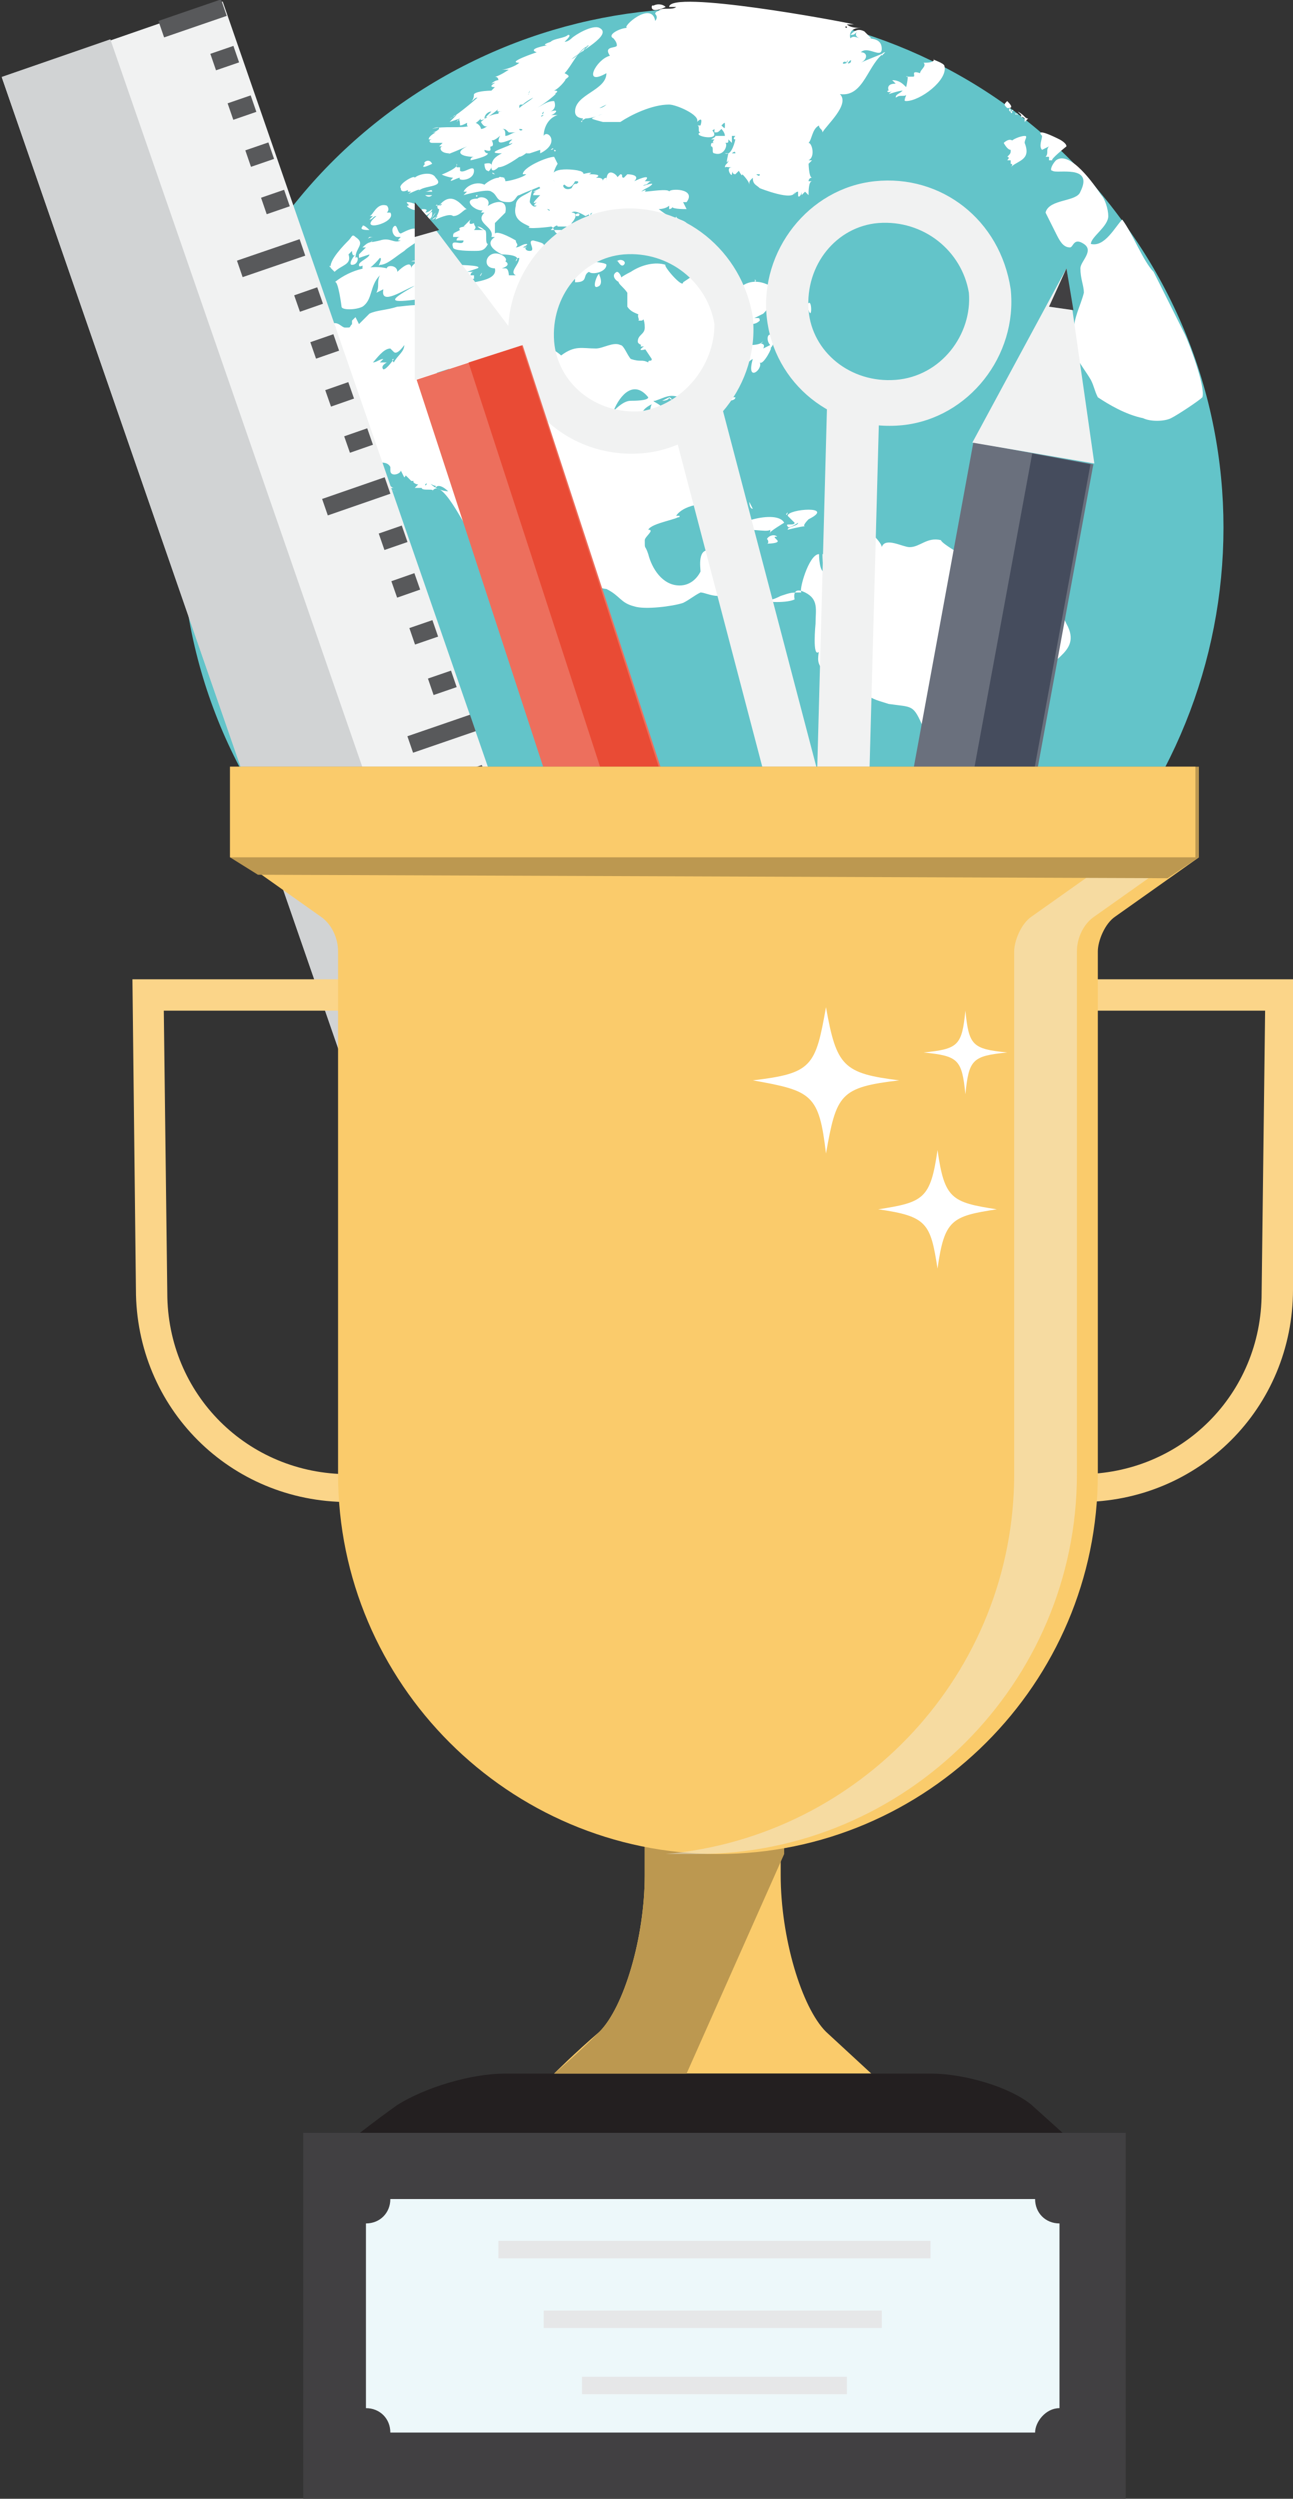 <svg id="Слой_1" xmlns="http://www.w3.org/2000/svg" viewBox="-460 245.3 37.1 71.7"><rect x="-460" y="245.3" width="37.1" height="71.7" fill="#333333" stroke="none"/><style>.st0{fill:#63c4c9}.st1{fill:#fff}.st2{fill:#f1f2f2}.st3{fill:#58595b}.st4{fill:#d1d3d4}.st5{fill:#ed6f5d}.st6{fill:#e94b35}.st7{fill:#5c6d84}.st8{fill:#414042}.st9{fill:#6a707d}.st10{fill:#454c5d}.st11{fill:#facb6b}.st12{fill:#231f20}.st13{fill:#edf8fa}.st14{fill:#e6e7e8}.st15{fill:#bc9850}.st16{fill:#fbd589}.st17{opacity:.4;fill:#f1f2f2;enable-background:new}</style><path class="st0" d="M-427.9 251.5c5 6.6 3.6 16-3 20.9-6.6 5-16 3.6-20.9-3-5-6.6-3.6-16 3-20.9 6.6-4.9 16-3.6 20.9 3z"/><path class="st1" d="M-426.9 253.1c-.3-.3-.6-1.1-.9-1.5-.2.2-.5.8-.9.7 0-.2.5-.5.5-.8 0-.2-.1-.5-.2-.6-.2-.3-.9-1.3-1.3-1-.1.1-.2.3-.1.3.1.1 1.2-.2.8.6-.1.3-.9.2-1 .6l.3.6c.1.2.2.4.4.4.1 0 .1-.3.4-.1.3.2-.1.5-.1.7 0 .3.1.5.1.7-.1.4-.3.7-.3 1.2 0 .7.2.8.5 1.3.1.2.1.3.2.5.3.2.8.5 1.3.6.2.1.6.1.8 0 .2-.1.8-.5.9-.6.1-.3-.4-1.6-.5-1.8l-.9-1.8s.6 1.2 0 0zm-25.1 6s.1-.1 0-.1c.1 0 0 .1 0 .1zm2.7 7.6c0-.1-.1-.1-.2-.1 0 .4.4.1.2.1 0-.1 0 0 0 0zm-3.2-6.8s-.1-.4-.1-.3v.2l.1-.1c0 .1-.2.4-.2.4.3.2.3-.2.2-.2 0 0 .1 0 0 0zm-.1.2s.1 0 0 0zm-1.2 1.3s-.2.2-.1.2.3-.3.1-.2c0 0 .1 0 0 0zm1.9-2.5s.1 0 0 0c.1 0 0 0 0 0zm3 .4h.2c-.1 0-.3-.3-.3-.2v-.1c-.3.1.2.4.4.4-.1 0-.3-.1-.3-.1zm1.3-7.9c0-.1-.2.2-.2.2.2 0 .2-.1.2-.2 0 0 0 .1 0 0zm5.2.4c.2-.2 0-.5-.2-.3-.2.1 0 .4.2.3.1-.1 0 0 0 0zm-.4-.5c-.1.1 0 .1 0 0 .1 0 0 0 0 0zm-4.8.6c.1 0-.1-.2-.1-.2-.1.1 0 .2.1.2s-.1 0 0 0z"/><path class="st1" d="M-447.8 251.5s.2-.1.2-.2c0 0-.1.1-.2.1.1-.1 0-.1-.1-.1 0 .1.1.2.1.2s-.1 0 0 0zm5.7-.1h-.2c0 .2.3 0 .2 0 0 0 .1 0 0 0zm1.8 1.3c-.1 0-.1 0 0 0-.1.1 0 0 0 0zm-7.7-1.4c.1-.1-.2-.2-.3-.2-.1 0 .1.1 0 .1s.2.2.3.1c0 0-.1.1 0 0zm.4-.4h-.2s.1.1.2 0zm7.5 1.3h.1l-.1-.1v.1c0-.1.1 0 0 0 .1 0 0 0 0 0zm-4-2.6s-.1.1 0 0c0 .1.1 0 0 0zm5.6 5c.1 0 .2 0 .3-.1 0-.1-.1-.1-.1 0 .3-.1-.2-.1-.3 0l.1.1c-.3 0-.1 0 0 0s-.1 0 0 0zm-8.5-3.1c.2 0 .3-.2.4-.2-.1 0-.4-.6-.8-.1l.1-.1c-.1.1-.1.1-.2.1.1-.1 0 .1.1.1 0 .1-.1.3-.2.3.1-.1.2-.1.3-.2 0 0-.2.1-.2.2 0 0 .4-.2.5-.1-.1 0-.1 0 0 0s-.1 0 0 0zm-.2-.3c.1 0 .1 0 0 0 .1 0 0 0 0 0zm.1.1zm-.1-.2s-.1 0 0 0c-.1 0-.1 0 0 0zm-.2.1c.1-.1.1 0 0 0 .1-.1 0 0 0 0zm.1-.9c-.1 0 .2.1.3.1-.2.2.1 0 .2 0-.1.1.4.1.4-.2 0-.2-.3.1-.4 0v-.1h-.1v-.1c.1.1-.4.3-.4.3s.1 0 0 0zm4.7 2.6c0-.1-.9-.1-.9-.2 0 .1.1 0-.1 0 0 0 0 .7.1.6v.1c.4 0 .2-.2.4-.3.1.1.5 0 .5-.2zm-3.5.3s-.1 0 0 0c0 .1 0 .1 0 0zm-.2-2.3c-.1 0 0 .1 0 0zm4.1 2.5c.1 0 0-.3-.1-.3-.2.1 0 .3.1.3 0-.1-.1 0 0 0zm.6 1.9c-.1.1.2 0 .2 0 0-.1-.1-.1-.2 0 0 0 .1-.1 0 0zm-4.4-4.1c.1-.2-.2-.3-.3-.2-.6 0 .2.6.3.2 0-.1 0 0 0 0z"/><path class="st1" d="M-443.3 252.7h-.2s.1.1.2 0zm.5.8c.1-.1 0-.3 0-.3 0-.2-.3.5 0 .3.1 0 0 0 0 0zm-1.2-3.5l-.1-.2c-.2 0-.9.3-.9.5h.1c-.1.1-.5.2-.6.2 0-.1-.1-.2-.3 0 0 0 .2-.1.3-.1-.2 0-.1-.1-.3.1.1 0 .1 0 .1-.1-.1 0-.3.1-.4.2-.2-.1-.5 0-.6.2h.1l-.1.1s.7-.2.8-.1c.2.1.1.3.5.3.2 0 .2-.2.3-.2.2-.1.5-.2.7-.3 0 0 .2 0 .3-.1-.1-.2.1-.5.1-.5zm-1.8.5s-.1.1 0 0zm-.4.1c-.1 0-.1 0 0 0 0 0-.1 0 0 0zm-3.4 1.2c-.1.1.1.1.2.1 0 0-.2-.2-.2-.1-.2 0 0 0 0 0-.1.1 0 0 0 0zm7.5 1.1c.1-.1-.1-.2-.2-.1 0-.1.1.2.2.1 0 0-.1 0 0 0zm1.2-.5c0-.1-.1 0-.1 0-.1.1.1.1.1 0zm-5.4 1.1s0-.1 0 0c-.1 0-.1 0 0 0zm3.1-4.8s-.2.1-.1.1c0-.1.1-.2.1-.1zm.1 2.9s.1-.2 0-.2v.2zm5.7 8.4s-.1 0 0 0c-.1.1 0 .1 0 0zm7.1-11zm-10.5 7.7l-.2.1s.2 0 .2-.1zm9.2 14.8c.1.1-.2 0 0 0 0 0-.1 0 0 0zm-.6-1.4c-.1-.2 0 .2 0 0 .1 0 .1 0 0 0 0 0 0 .1 0 0zm.7 1.6zm-4.8-11.7c.1 0 .3-.1.2-.1-.1 0-.2.1-.2.1.1 0 0 0 0 0zm-3.2-11.1c.2-.1-.1.2 0 0 .1 0 0 .1 0 0z"/><path class="st1" d="M-436.8 260.2c.8-.4-.6-.3-.6-.1l.2.2c0 .1-.3 0-.2.1 0 .1.3-.1.3-.1 0 .1-.3.1-.3.2 0 0 .4-.1.5-.1-.1 0 .1-.2.1-.2zm-1.2.7s.4 0 .3-.1c-.1-.1-.1-.1 0-.1-.1-.1-.3 0-.3.1 0-.1.1.1 0 .1.1 0 0 0 0 0zm.5-.6c-.2-.4-1.6 0-1.7.4 0 .1.1 0 .1 0s-.1.1 0 .1c.2-.1.2-.3.4-.3v.1c.1-.2.7 0 .8-.1v.1c-.1 0 .4-.3.4-.3 0-.1 0 0 0 0zm-1.5.2c0-.1.1-.1.2-.1-.1 0-.2.1-.2.1zm8-12c0 .1.1 0 0 0 .1 0 .1-.1 0 0zm.9.7c0 .1-.1.3 0 .4l.2-.1c-.1.1 0 .2-.1.3h.1v.1h.1c-.1 0 .4-.4.4-.4 0-.1-.2-.2-.2-.2-.6-.3-.6-.2-.5-.1zm-1-.8c.1 0 .2 0 0-.2-.1.1-.1.1 0 .2zm.4.1zm-.1 0l.1.1v.1c0-.1.1 0 .1 0v.1l.1-.1c-.1 0-.1-.1-.3-.2.1.2-.1-.2 0 0zm-10.5-3h.1c-.1-.1-.1 0-.1 0 0 .2.4 0 .4 0-.1-.1-.3-.1-.4 0z"/><path class="st1" d="M-442.4 246.4s.1.1.1.2-.4 0-.2.3c-.4.1-.8.9-.1.5 0 .5-.9.6-.9 1.1 0 .3.5.2.7.1.3-.1-.3.1-.2.1-.1 0 .3.1.3.1h.5c.3-.2.9-.5 1.4-.5.2 0 .9.3.8.5.2-.2.1.1.1.1h-.1c.1 0 0 .2.1.2-.3.1.7.3.3-.1 0 .1.1 0 .1 0v.1c.1 0 .1 0 .2-.1 0 0 .1.1.1.2h-.3c.1 0-.1.1-.1.1h.1s-.1.1 0 .1c-.1 0-.1 0-.1.1.1 0 0 .2.1.2.3.1.4-.3.3-.3.1 0 .1 0 .1-.1l.1.1v-.2h.1s-.1.1 0 .1c0 0-.1.5-.3.4h.1s-.1.4 0 .2c0 .1-.1.1-.1.2 0 0 .1 0 .1-.1l-.1.1s.1 0 .1-.1c-.2.1 0 .1.1.1-.2 0 0 .3 0 .2 0 0 0-.1.1-.1-.1 0-.1.1 0 .1l.1-.1s.1.2.1.1c0 0 .2.2.2.3 0-.1 0-.1.1-.2 0 .2.1.2.2.3 0 0 1 .4 1 .1v.1c0-.1.1-.1.1-.1v.1c0 .1.1 0 .1-.1v.1l.1-.1.1.1c0-.1 0-.4.1-.4h-.1s0-.1.1-.1c-.1 0-.1-.5-.1-.4l.1-.1h-.1c.2-.1.1-.5 0-.5.1-.1.1-.4.3-.5 0 .1.1.1.1.2.1-.2.8-.8.5-1.1.7.1.8-.9 1.3-1.2 0 0-.1 0-.1.1l.1-.1c-.2.1-.5.2-.7.3.2-.1.2-.3 0-.3.2-.2.6.2.6-.1 0-.3-.3-.3-.5-.3h.2l-.2-.2c-.2-.1-.3 0-.4.1.1 0 .1 0 .2-.1-.1.1 0 .2.1.2-.1 0-.2-.1-.3 0 0 0-.1-.3.3-.3-.1 0-.3 0-.4-.1h.2c-.4-.1-5.3-1-5.3-.5h.2c-.1.1-.4 0-.5.1h.1s-.2 0-.2.1c.1.1 0 .2 0 .2-.1-.6-1 .2-.8.2-.2 0-.6.2-.4.3zm-.1 1.8c-.1 0-.1 0 0 0 0 0-.1 0 0 0zm-.3.2l.2-.1s-.1.1-.2.1zm3.4.3c.1-.1-.4.3 0 0zm-.1.1c-.1 0-.1 0 0 0 0 0 .1-.1 0 0zm.2.1c.1-.1.1-.1.1 0s0 .1-.1 0zm-.1.3c.1 0 .1 0 0 0 .1 0 0 0 0 0 .1 0 0 0 0 0zm.5.9zm.2-.3c.1 0 .1 0 0 0 .1 0 0 0 0 0zm-.1-.1zm0 0zm0 0s0 .1 0 0zm.2-.1zm-.2-.1s-.1 0 0 0zm-.1-.1s0 .1 0 0c0 .1 0 .1 0 0zm-.1.3s.1-.1.1 0h-.1zm.7.6h.1c0 .1-.1 0-.1 0s0 .1 0 0zm.1.1c0 .1 0 .1 0 0zm1.1.4zm1.4-3.7c-.2.1-.1-.1 0 0-.1.1.1-.2 0 0zm-.3-.7s.1-.1 0 0c.1 0 .1 0 0 0zm0-.1c-.1 0 .1 0 0 0zm.4.8c-.2.1.1-.2 0 0zm-.1-1c-.1 0 0-.1 0 0zm-16.3 12.8s-.1.1 0 .1c0 .1.1-.1 0-.1zm-1.7 2.4c-.1 0-.2.2-.2.2.1 0 .1-.1.2-.2 0 0-.1.1 0 0zm-.4.4c-.1-.1-.1.2-.1.2.2-.1.1.1 0 .1.2-.1.2-.2.1-.3 0 0 0 .1 0 0zm4.1-3.2c.2-.1-.1 0 0 0 .1-.1 0 0 0 0zm1.5-7.8c0 .2.3 0 .3 0s-.1 0-.1.1h.1c-.3.2.4-.2.2 0 .1-.2.8-.1.5-.4-.1-.2-.5-.1-.6 0 0-.1-.5.2-.4.3zm.4 0zm0 .1c.1 0 0 0 0 0zm7.7 1.9s.1-.1 0 0c0-.1 0 0 0 0zm-7.1-1.3c-.1.1-.1.2-.2.2.1 0 .2-.2.2-.2-.1 0 .1 0 0 0zm-.3-.6h.2c0-.1-.1 0-.2 0zm0-.8c-.2.2.2 0 .2 0-.1-.2-.3 0-.2 0zm3.6-.4c.1 0 .1-.1 0 0 .1-.1 0 0 0 0zm5.7 10.1s0 .2.1.2l-.1-.2c-.1 0 0 0 0 0zm-7.3-9.4s0-.1 0 0c-.1-.1-.1 0 0 0zm-1.6-.9h.1c-.1.1 0 0 0 0l-.1.1h.1c-.1 0-.1.2.2.2-.2.1.5-.2.5-.2-.4.2-.1.3.2.3 0 0-.1 0-.1.1 0 0 .5-.1.5-.2 0 0-.1 0-.1-.1.3.1.1-.1.2-.1 0 0 .1 0 0-.2 0 .1.3-.1.3-.2-.3.5.2.2.3.2l-.1.1c.1-.1-.1.1.1 0 0 .1-.9.3-.3.3-.2.1-.3.2-.3.4s.2 0 .2 0c.2 0 .6-.3.6-.3.1 0 .3-.2.2-.1h.1l.3-.1v.1c.6-.3.2-.7.1-.5 0-.2.1-.5.4-.6h-.2c.1 0 .3-.2 0-.1.2-.1.1-.3.1-.3-.2 0-.3.1-.5.2.2-.1.7-.5.5-.4 0 0 .2-.1 0-.1.2-.1.4-.4.3-.3.1-.1.2-.1 0-.2.2-.2.4-.7.7-.8l-.2.2c.1-.1.1-.2.2-.2-.2.1-.3.3-.5.4.2-.2 1.2-.7.8-.9-.2-.1-.7.2-.8.3 0 0-.1.1-.2.1.1-.1.2-.2.1-.2-.1.1-.4.1-.5.2-.3.1-.1.1-.1.1s-.6.1-.3.2c0 0-.9.3-.5.3-.1.1-.4.2-.5.2h.2s-.3.2-.4.2c0 0 .1 0 .1.1 0 0-.1 0 0 0-.1 0-.2.1-.2.1.3-.1-.2.1.1.1l-.1.1h.1c-.1 0-.5 0-.6.1 0 0 0 .2-.1.2.1 0 .1-.1.2-.1-.1.1-.7.6-.8.6.1 0 .1-.1.2-.1l-.2.2.3-.1-.1.1c.1-.2.1.1.1.1.1 0 .2-.1.3-.1-.1 0-.1 0-.1.1.2 0 .3-.1.4-.2-.1.2.6-.3.6-.4 0 0-.2.2-.1.2 0 0 .1 0 .1-.1-.1.1-.1.1 0 .1-.1 0-.1 0-.1.1h.3c-.3-.1-.6 0-.8.2 0 0 .1.2.2.1 0 0-.1.1-.2.1 0-.1-.2-.3-.4-.1 0 0 .1.1.1 0-.2.1-.8 0-1.1.1 0 0 .2-.1.2 0 0 0-.1.1-.2.1h.1s-.2.1-.2.2h.1c-.1 0-.1.1 0 .1h.2zm1.3-1.2s-.1 0 0 0zm1.3-.9zm.4 1.3c-.1.1-.1 0 0 0-.1 0-.1 0 0 0zm-.3.8s.1 0 0 0zm.5-.9zm-.1-.1zm-1 .9c0 .1 0 .1 0 0 0 .1 0 0 0 0 0 .1 0 0 0 0zm-.2-.1s-.1 0 0 0c0 0-.1 0 0 0zm.4-.2c.2 0 0 .1 0 0 0 .1 0 .1 0 0 0 0 0 .1 0 0zm-.3.1h.2c-.1 0-.2.1-.3.1 0-.1 0-.2-.1-.2.1 0 .1 0 .2.1 0 0 0-.1 0 0zm.1.3zm.2.2s-.1 0 0 0c-.1 0 0 0 0 0zm.7-1.1c0 .1-.1.1 0 0zm-1.7.2c0-.1.1-.2.2-.2l-.2.2c.1-.1.1 0 0 0zm1.1-.4c.1-.1.1-.2.2-.4 0 0 0 .1-.1.1h.1c-.1 0-.1.1-.2.3.1-.1.3-.2.3-.2-.1.1-.3.2-.4.3 0-.1 0-.1.1-.1 0-.1-.1 0 0 0z"/><path class="st1" d="M-446.1 250s0 .2.1.2c0 .1.3-.3-.1-.2-.1 0 .1 0 0 0zm-4.4 3l.1.1c.2-.2.5-.2.4-.5l.1-.1s0 .2.1.1c-.1.1-.2.3-.1.3.2 0 .2-.3.1-.2 0-.3.3-.4 0-.6-.1-.1-.1 0-.2.1s-.6.6-.5.8c-.1-.1 0-.1 0 0 0 0 0-.1 0 0zm4.3.2c-.1.1.1-.2 0 0 0 0 0-.1 0 0zm-.2-2.4c0 .1 0 .1 0 0 .1 0 0 0 0 0zm.3 1.1s-.1-.1-.2-.1c0 0 .1.1.2.1h-.3c.1-.1 0-.1 0-.2 0 0-.2.1-.1-.1l-.2.2h.1s-.3 0-.2.1l-.2.1h.1c-.1 0-.1 0-.1.1h.2s-.1 0-.1.1h.2c0 .2-.4-.1-.3.2 0 .1.5.1.6.1.2 0 .3 0 .4-.2-.1 0 0-.4-.1-.4zm4.5 3.3c-.1.1.2 0 .2 0-.1-.1-.2 0-.2 0zm-2-2.5s.1.1.1 0h-.1zm2 1.6c-.2 0 0 .2-.1.2h.1c.1 0 .1-.2 0-.2 0 0 .1 0 0 0zm-1.4-3.1c-.1.1-.1.1 0 0-.1.1 0 0 0 0z"/><path class="st1" d="M-449.1 252.2s-.4.1-.2 0c-.1.1-.1 0-.3.2h.1l-.2.2v.1l.3-.1c0 .1-.3.2-.3.3 0 .1.1 0 .2 0-.1 0-.1 0-.1.1.1.2.5-.3.5-.3.1 0-.1.3 0 .2.2 0 .4-.2.7-.4.2-.2.6-.3.4-.6-.1-.1-.3 0-.5.1-.1 0-.1-.3-.2-.2-.1.1 0 .3.1.3h.1c-.1.1-.1.1 0 .1-.2.1-.3-.1-.6 0-.1 0 .1 0 0 0zm-.2-.1h-.1c-.1.1 0 0 .1 0zm6-3.5l.1-.1c-.1.1-.2.1-.1.1zm-6 2.9l-.1.1c.1 0 .1-.1.2-.1-.6.5.6.2.4-.1h-.1c.1-.1 0-.2 0-.2-.3-.1-.4.3-.5.3h.1c0-.1-.1 0 0 0zm6.2 0l.1-.2c-.1.1-.1.2-.1.2s0 .1 0 0zm5.6 8.5c0-.1 0 0 0 0s.1 0 0 0zm.7-6s-.1 0 0 0c-.2.1-.1.1-.1.3v-.1.1c0-.1 0-.1.1-.1.1.3.1-.3 0-.2zm2.3-6.1c-.1 0 0 .1.1 0l-.1.1s.3-.1.4-.1c-.1.1-.2.1-.2.2l.2-.1c-.1 0-.2.1-.2.1.1-.1.3 0 .3-.1 0 .1-.1.2 0 .1 0 0-.1.1 0 .1.4 0 1.2-.6 1.1-1 0-.1-.4-.2-.3-.2 0 .1-.2.1-.3.1.1.1-.1.2-.1.3-.3-.1-.1.1-.2.1h-.2c.1-.1 0 .3 0 .3-.1-.1-.2-.2-.4-.2l.1.1c-.3 0-.2.2-.2.2zm.2 0zm3.9 1zm-.5-.5s0 .1 0 0zm.1.2c-.1 0 0-.1 0 0-.1-.1-.1 0 0 0 0 0-.1 0 0 0zm0 0c0 .1 0 0 0 0zm-1.5 21.5c0-.2.1.1 0 0 .1 0 .1-.1 0 0z"/><path class="st1" d="M-429.4 263.2c-.1-.2-.3-.7-.3-.9.2 0 .1-.3.2-.5 0-.2.1-.4 0-.6-.2-.4-.3-.2-.6-.2s-1.9.1-2 .4c0 0-.9-.5-.9-.6-.4-.1-.6.2-.9.2-.2 0-.7-.3-.8 0 0-.1-.2-.3-.2-.3-.1 0 0 .2 0 .2-.1.1-.1 0-.1 0h-.1s0-.1.1-.1c-.1 0-.6.3-.7.4-.2.1-.4.1-.6.1 0 0 0-.1-.1-.1 0 0 0 .6.1.5-.2.1-.2-.5-.2-.5-.3 0-.6 1.1-.5 1.1-.3 0-.3 0-.6.1-.2.1-.4.2-.7 0-.1-.1 0-.6-.2-.6-.3-.2-.6.3-.8.3.1-.2-.1-.9-.3-1-.4-.1-.3.5-.3.6-.1.2-.3.4-.6.4-.5 0-.8-.5-.9-.9-.1-.3-.1-.1-.1-.4 0-.1.3-.3.1-.3.1-.2.9-.3.9-.4h-.1s.1.1.1 0h-.1c.2-.3.8-.4 1.1-.3.1 0 .6.6.6.4.1-.4-.6-.7-.7-1.1 0-.3.3-.5.4-.8 0-.1-.1 0-.1 0s.1-.2.1-.3l-.1.1v-.1s-.1 0-.1-.1-.1-.6-.1-.5c.2.2.1-.1.1-.3 0 .1.3-.3.3-.3s.2 0 .2-.1h-.1l.1-.1s-.3.1-.1-.3c0-.1.4-.6.6-.7-.2.7.3.3.2.1.1.1.4-.5.3-.4 0 0 .1-.1.1-.2 0 0 0 .1.1.1.2-.1-.2-.3-.2-.3-.1 0-.1.2 0 .3l-.2.1c.1-.2-.2-.1 0-.2-.1.1-.3.1-.4.1 0 0 0 .1.1.1-.3 0-.1-.5-.2-.5-.2 0-.6.3-.7.5.1-.4.3-.5.6-.7l.6-.3c.2-.2.2-.3.4-.5 0 .2-.1.9 0 .9.2 0 .6-.3.6-.3v.2c0-.1.3-.5.1-.4 0-.1-.1-.1-.2-.1 0 0 .1-.1 0-.1 0 0-.3.1-.2.2 0 0-.3-.1-.2-.1-.1 0-.1 0-.1.1 0-.3 0-.5-.2-.7-.2-.1-.5-.2-.8 0 0 0-.3-.3-.5-.2.1-.2-.3-.4-.4-.3 0 0 .1-.1 0-.1-.2-.1-.3-.2-.5-.3v.6l-.3.2c0 .2-.6-.5-.5-.5-.3-.1-.7 0-1 .2-.6.3-.3.3-.1.6v.4c.2.3.5.1.5.6 0 .2-.2.2-.2.4 0 .1.2.1.2.2l.2.3c0 .1-.1 0-.1.1-.2-.1-.2 0-.5-.1-.1-.1-.2-.4-.3-.4-.2-.1-.5.1-.7.1-.4 0-.6-.1-1 .2-.1-.1-.3-.2-.4-.3-.2-.2-.2.2-.3-.3 0-.1.1-.7.1-.6.1-.1.6-1.4.4-1.3.1 0 .4-.1.5-.1 0 0-.1-.1-.2-.1 0 0 .1 0 0 0h.2c.1 0 0-.5-.2-.6.1 0 .1-.1.1-.1h-.1c.1-.1 0-.1-.1-.1 0 0 .1-.1 0-.1h-.3s.2-.2.2-.1h-.1.5v-.1c.1-.1.2-.3 0-.3.1-.1.4.1.4.1l.2-.1c-.1.1 0 .1 0 .2-.2-.3.5 0 .4 0 .1 0 .1 0 .2-.1-.1.1-.1 0-.2 0v-.1s.5.3.4.3c-.2.1-.2.3 0 .4-.1.1-.6.2-.5.4.1.4.4 0 .6-.1.2-.1.4 0 .6-.1v.1c.3.1.7-.1 1-.1l-.4-.3s.2.1.2 0 .3 0 .4 0c0 0-.1 0-.1-.1h.1c-.1 0-.1-.1-.1-.1.2.1-.1-.1.1 0 .1 0-.1-.1-.1-.1h.1c-.1-.1-.3-.1-.3-.2 0 .2-.5-.2-.5-.2s.2 0 .3-.1v.1s.1 0 .1-.1c-.1.1.3.1.4.1l-.1-.2h.1c.3-.4-.5-.4-.5-.3 0-.1-.6 0-.7 0 .1-.1-.1 0-.1 0 .1-.1.2-.1.3-.2.1-.1-.4.1-.2 0 .1 0 .1-.1.2-.1h-.2c.2-.2-.1-.1-.3 0 .2-.2-.2-.2-.2-.2l-.1.1c-.1 0 0-.1-.1-.1l-.1.1c.1 0-.3-.4-.3.1v-.1s-.1 0-.1.1c0-.1-.1-.1-.2-.1.2-.1-.1-.1-.2-.1.2-.1-.2 0-.2 0 .1 0 0-.1-.1-.1.1 0-1-.2-.7.3-.1 0-.6-.1-.4.2l-.2.1h.1s-.1 0-.1.1h.2c-.1.1-.3.3-.1.2-.1.1-.1.1 0 .1-.1.1-.2-.1-.2-.1 0-.1.1-.5.1-.4-.1.2-.5.2-.5.5-.1.4.2.5.4.6-.2.1.7 0 .6 0 .1 0 .1.2.2.2 0 .1-.1.3-.1.4l-.1-.1c-.1 0 0 .3.1.2.1.2-.3.1-.3 0 0-.2.1-.2-.3-.3-.2 0 .1.3-.1.3s-.1-.2-.1-.1h-.1s.2-.1.1-.1-.2.1-.3.1c.1-.1 0-.1 0-.2 0 0-.5-.3-.6-.2v-.3l.3-.3c.1-.5-.5-.3-.7 0h.1c-.3.3.3.4.2.7h.1c-.3.2 0 .4.2.5 0 0 .6 0 .4.2 0 0 0-.1.1-.1 0 .2-.3.4-.1.5h-.2s0-.2-.1-.2h-.1c.3-.1.1-.2.1-.2.1-.1-.2-.3-.4-.2-.2.1-.2.4.1.4.1.4-.8.4-1.2.5.2-.1.4-.2.6-.2v-.1h-.1s0-.1.1-.1h-.2l.3-.1c.2-.1-.7-.1-.7-.1-.1 0-.2-.3-.4-.4.1-.4-.2-.3-.4-.1h.1c-.1.3-.3.2.1.5-.1.1-.4-.2-.6-.1h.2s-.2.1-.2.2c0-.3-.4.1-.4.1 0-.2-.3-.2-.3-.1-.4-.1-1 0-1.5.4.1-.1.2.7.2.7 0 .1.4.1.6 0 .3-.2.2-.6.5-.9-.1.2 0 .3-.1.5l.2-.1c-.1.5.6 0 .9-.1-.7.4-.8.5 0 .4.3 0 .4.1.7-.2 0 0 .5-.4.4-.5 0 0 0 .1.1 0 0 0-.4.3-.3.4.4.5-.4-.7 0 .1 0 0 .4 0 .3.2l-.2-.2c-.1-.1-.7.3-1 .5 0-.1.1-.1.1-.1.1-.1-.5 0-.6 0-.3.1-.6.1-.8.2l-.3.3-.1-.2-.1.1v.1c-.1.1 0 .1-.2.1-.1 0-.2-.2-.4-.1 0 0 .1.1.2.1-.2-.1 0 .3-.2.3-.1 0-.1 0-.2.1l.1-.1c0-.1-.5.5-.5.5-.1.1-.2 0-.2.3-.2.1-.4 0-.6.1-.3.1-.7.3-1.1.4-.1.1-1.3.5-1.4.5-.1.5-.2 1.2-.2 1.6 0 0-.2.9-.1.6v.2c.1 0 .1-.3.2-.3 0 .1.1.1.1.2s-.2.2-.2.3c-.1.2-.4.4-.1.7v-.1c.1 0 .4.6.5 0 .1.2.2.2.2.3h.1v.1l.1-.1v.1c.1-.2.1-.1.3-.1v-.2h.1v.1c.1 0 .1-.1.1-.1s-.1.5-.1.6c-.1.2-.4.4-.2.6l.1-.2s.3-.4.5-.6c.1-.1.5-.9.2-.8.1-.2.1-.3.2-.6 0 .1 0 .5.1.3v.1c.2 0 .3-.5.4-.5.1-.1.1-.1.3-.2.3-.1.8-.1 1.1-.4 0 .3.6.1.6 0h.1c-.2.1.2.2.2.2.1 0 .1.1.2.1l-.2-.2c-.2.1 0-.1 0-.1h-.2c.1-.1 0-.1 0-.2.1.1.5.4.5.5 0-.1 0-.2-.1-.2.1-.1-.1-.2-.1-.3l.2.1c0 .1-.1-.1-.1.1 0 .1.2.1.2.1s0 .1-.1.1h.1l-.1.1c.1-.1.2.2.3.2 0 0-.1 0 0-.1h.1l-.4-.4c.2 0 .2.1.3.1v.1s.3-.1.4.1v.1c0 .2.3.1.3 0l.1.2s.1-.1 0-.1l.2.2h.1c-.1 0 0 .1.1.1l-.1.1h.2-.1.1c0 .1.4 0 .3.1.3-.5 1.1 1.4 1.3 1.5.2.2.6.5.9.6.3.1.4 0 .7.1.1 0 .8.4.8.5 0 0-.2 0-.1.1-.1 0 1.2.4 1.2.4.1-.3-1.3-.7-1.5-1 0-.2.6.1.5.2v.1c.1-.1 1 .3 1.2.3.4.2.4.4.8.5.3.1 1.1 0 1.4-.1.2-.1.3-.2.5-.3.1 0 .3.1.5.1s.5-.1.6-.1c.2 0 .4.3.6.3.1-.1.1-.1 0-.1.2.1.8.1 1 0 0 0-.1-.4.3-.2s.3.5.3.9c0 0-.1 1 .1.8v-.1c0 .2-.1.4.1.6.1.2.9.5 1.2.7.3.2.4.2.7.3.7.1.7 0 1 .7.3.6.5 1.2.7 1.8.1.2 0 .5 0 .7 0 .1.2.2.2.3.1.2.2.6.2.8v-.3l.1-.1c.1 0 .3.8.3.9l-.2-.1c-.1.1 0 .3 0 .3v-.1.1s.1-.1.2-.1c0 .1.2.3.2.4v.1c.1 0 0-.1 0-.1v.3c-.1.1-.1-.1-.1-.1 0-.1 0 0 .1 0 .1-.1-.3-.4-.3-.4 0 .1 0 .3.1.2.1.1 0 .1 0 .1l.1.3v.1c0-.1 0-.1.1 0-.1 0 0 0-.1.1v.1h.1v-.2c0 .1.1 0 .1 0v.1s0-.1.1 0c0 .2-.1 0 0 .1 0 .1 0 .2.1.1 0 .1-.2.1-.2.1.2 0 .4 0 .5-.1l-.1.2c.2-.1.1-.2.3-.3 0 .2.2 0 .3-.1-.1 0-.1 0 0-.1h-.2.1s-.4-.4-.3-.4c.1-.1.1-.5.2-.7-.1-.1-.2-.1-.2-.1-.2-.3 0-.1 0-.4 0 0 .1-.5 0-.5 0-.1.2 0 .1-.2s-.2.1-.3-.2c0-.1.7-.2.2-.6 0-.2.7-.3.6-.8 0-.1-.3-.3-.4-.3.5 0 .6-.2.7-.7.1-.3.2-.6.2-.9 0-.2-.2-.4-.2-.5.1-.8 1.3-.9.8-1.8zm-17.2-9.9zm15.3 18c0 .1.1 0 0 0 0 .1.1-.1 0 0 0 0 0 .1 0 0zm.2.1s.1 0 0 0zm-.2-.1s-.1 0 0 0zm-.1 0c-.1-.1.1.1 0 0zm-.1 0zm-1-9.8v-.2c0 .1.1.2.1.2l-.1-.1v.1zm-4.9.7c-.1 0 0 0 0 0zm-4.5-5.4c-.1.2 0 0 0 0-.2 0-.4.2-.5.3.2-.5.6-.9 1-.4 0 .1-.4.1-.5.1 0 .1 0 0 0 0zm.3.5c0-.1 0-.1 0 0 0-.2.1-.3.3-.4-.1.2 0 .4 0 .6-.1.5-.3-.1-.3-.2zm.4-.5c.3-.1.4-.2.7-.1 0 .1-.3.1-.3 0 .1 0 .2.3.1.5.2-.2-.4 0-.2 0 0-.3-.5-.4-.3-.4zm.9.3c0-.1.1-.1 0 0 0 .1-.2.3-.3.4.1-.2.2-.3.3-.4 0-.1 0 0 0 0zm-.4.3s0 .1 0 0c0 0 0-.1 0 0zm-.6-.6zm1.1.1c-.1.1 0 0 0 0zm-.1 0s.3-.3.4-.3c0 .1-.3.2-.4.3 0-.1 0 0 0 0zm1.1 1.1s.1-.1 0 0zm.1 0c-.1.1 0 0 0 0zm-.1-.3c-.1 0-.2-.1-.3-.2 0 0 .1.2.1.1 0 0-.1-.2 0-.2 0 .1.2.1.2.3v-.1c.1.3 0 .1 0 .1zm.9-2.4zm.1-.1s.1 0 0 0zm.1-.1zm-.1.1c-.1-.1 0 0 0 0-.1 0 0 0 0 0zm-.1.1s-.1 0 0 0zm.1-.2c.2 0 0 0 0 0zm-.1 0c.1 0 0 0 0 0 .1 0 0 0 0 0zm-1 .2c0-.1 0 .1 0 0zm1-1.9c0-.1-.1 0 0 0-.1-.1 0-.1 0 0 0-.1 0-.1 0 0 0-.1 0-.1 0 0zm-5.7 3.2c0-.1-.1 0-.1-.2 0-.1.5.2.4.3l-.3-.1zm.4.2s-.1-.2 0 0c0-.1.2.2.1.1-.1 0-.1-.1-.1-.1 0-.1 0 0 0 0zm-.2-6.2c.1.1.2.1.3-.1h.1c-.1 0 .1 0-.1.1 0 0 .2.1.2 0h-.1.1c-.2 0-.2-.1-.3.1-.2.1-.3-.1-.2-.1.1 0 0 0 0 0zm-.6 3.3s0-.1 0 0c.1-.1 0 0 0 0zm.2-.7h.2-.2c0-.1 0 0 0 0zm0 .9zm.3-2.4c.1 0 .1 0 0 0 .1 0 .1 0 0 0zm.5-.2h-.1c0-.1.2-.1.1 0zm.6-1zm.2.8zm1.8.7zm-.7-.5s0 .1-.1.1c-.2-.2.1-.1.2-.2 0 .1-.1.1-.1.1zm-.2-.9c-.1 0-.1 0 0 0-.1 0-.1 0 0 0zm-.4 0s0-.1 0 0zm-.1-.1zm-.1 0c-.1 0 0 0 0 0zm-.7 0zm-1.3.8c.1 0 .1.1 0 0 0 .2 0 0 0 0zm-.4.4c.1 0 .1 0 0 0zm.6 0c0 .1 0 .1 0 0 0 .1 0 .1 0 0 0 0 0 .1 0 0zm-3 2.3c-.1-.1.1 0 0 0zm-.3 5.2zm-.4 0c.1-.1 0 .1 0 0 .1 0 0 0 0 0zm.7-3.4c.1 0-.3.5-.4.5.3-.1-.1-.4 0-.4s.3 0 .4-.1c0 0 0 .1 0 0zm.1-.1s0-.2.2-.2c-.1 0-.1.1-.2.2 0 0 0-.1 0 0zm-.1 3.7c-.2 0-.5-.1-.6-.3 0 .1.3.2.2.1v.1c.1-.2.5.2.4.2.1 0 0-.1 0-.1s.1 0 0 0zm.2-5.7c-.2.1 0 0 0 0zm-.2.6c.1-.1 0 0 0 0zm-1.8 4.4c.1 0 0 0 0 0s0-.1 0 0zm.2-3.3c.1.1.3-.2.3-.2 0 .2-.2.3-.3.5 0 0-.1-.1 0-.1 0 0-.2.3-.3.3-.1-.1.1-.2.1-.2h-.2l.1-.1c-.1 0-.2.1-.3.1.1-.1.3-.4.5-.4l.1.1c0 .1 0 0 0 0zm-2.2.3s-.1.2 0 0zm.2-.3c0 .1 0 .1-.1.1.1 0 .1-.1.1-.1zm-.1.1c-.1 0-.1 0 0 0-.1 0-.1 0 0 0zm-.4.4zm-3.3 4.2c.1 0 .1 0 0 0 .1 0 .1 0 0 0zm.9 1c0-.1.1-.1 0 0 0-.1 0-.1 0 0zm.1-.1c.1 0 .1 0 0 0zm21.8 10.2zm0 0c0-.1.1 0 0 0zm.7-2.3c.2 0-.3.1 0 0z"/><path class="st1" d="M-436.1 259.8c-.1 0-.2 0-.2.1-.1.1.2-.1.2-.1-.1 0 .1 0 0 0zm-3.6-10.9s0 .1 0 0c.1 0 .1 0 0 0zm-3.5-.4l.1-.1c0 .1-.1.1-.1.1zm12 .9s.1.2.2.2c0 .1 0 .1-.1.2 0 0 .1 0 0 .1h.1v.1s.1 0 0 .1c.2-.2.6-.2.4-.7 0-.1.1-.2 0-.2s-.4.1-.4.2h.1c-.1-.2-.3 0-.3 0 .1 0 0 0 0 0zm.2-.9s.1 0 0 0c0-.2-.1 0 0 0 0 0-.1 0 0 0z"/><path transform="rotate(-109.111 -449.644 267.194)" class="st2" d="M-471.7 263.9h44v6.7h-44z"/><path transform="rotate(-108.984 -454.52 245.812)" class="st3" d="M-454.8 244.9h.5v1.9h-.5z"/><path transform="rotate(-108.99 -453.495 246.995)" class="st3" d="M-453.7 246.6h.5v.7h-.5z"/><path transform="rotate(-109.033 -453.04 248.371)" class="st3" d="M-453.3 248h.5v.7h-.5z"/><path transform="rotate(-108.984 -452.554 249.743)" class="st3" d="M-452.8 249.4h.5v.7h-.5z"/><path transform="rotate(-109.015 -452.093 251.14)" class="st3" d="M-452.3 250.8h.5v.7h-.5z"/><path transform="rotate(-108.924 -452.165 252.704)" class="st3" d="M-452.4 251.7h.5v1.9h-.5z"/><path transform="rotate(-109.244 -451.132 253.871)" class="st3" d="M-451.4 253.5h.5v.7h-.5z"/><path transform="rotate(-109.154 -450.67 255.257)" class="st3" d="M-450.9 254.9h.5v.7h-.5z"/><path transform="rotate(-109.263 -450.179 256.62)" class="st3" d="M-450.4 256.2h.5v.7h-.5z"/><path transform="rotate(-109.219 -449.684 257.967)" class="st3" d="M-449.9 257.6h.5v.7h-.5z"/><path transform="rotate(-109.123 -449.767 259.556)" class="st3" d="M-450 258.6h.5v1.9h-.5z"/><path transform="rotate(-109.111 -448.742 260.73)" class="st3" d="M-449 260.4h.5v.7h-.5z"/><path transform="rotate(-109.294 -448.287 262.112)" class="st3" d="M-448.5 261.7h.5v.7h-.5z"/><path transform="rotate(-109.02 -447.798 263.48)" class="st3" d="M-448 263.1h.5v.7h-.5z"/><path transform="rotate(-108.972 -447.314 264.857)" class="st3" d="M-447.6 264.5h.5v.7h-.5z"/><path transform="rotate(-108.99 -447.375 266.395)" class="st3" d="M-447.6 265.5h.5v1.9h-.5z"/><path transform="rotate(-109.214 -446.368 267.602)" class="st3" d="M-446.6 267.2h.5v.7h-.5z"/><path transform="rotate(-109.201 -445.882 268.961)" class="st3" d="M-446.1 268.6h.5v.7h-.5z"/><path transform="rotate(-109.171 -445.387 270.31)" class="st3" d="M-445.7 270h.5v.7h-.5z"/><path transform="rotate(-109.154 -444.963 271.726)" class="st3" d="M-445.2 271.3h.5v.7h-.5z"/><path transform="rotate(-108.922 -444.989 273.257)" class="st3" d="M-445.2 272.3h.5v1.9h-.5z"/><path transform="rotate(-108.972 -443.985 274.446)" class="st3" d="M-444.2 274.1h.5v.7h-.5z"/><path transform="rotate(-109.056 -443.515 275.841)" class="st3" d="M-443.8 275.5h.5v.7h-.5z"/><path transform="rotate(-109.244 -443.046 277.2)" class="st3" d="M-443.3 276.8h.5v.7h-.5z"/><path transform="rotate(-109.219 -442.55 278.552)" class="st3" d="M-442.8 278.2h.5v.7h-.5z"/><path transform="rotate(-109.123 -442.631 280.142)" class="st3" d="M-442.9 279.2h.5v1.9h-.5z"/><path transform="rotate(-109.08 -441.595 281.292)" class="st3" d="M-441.9 280.9h.5v.7h-.5z"/><path transform="rotate(-109.299 -441.138 282.678)" class="st3" d="M-441.4 282.3h.5v.7h-.5z"/><path transform="rotate(-109.251 -440.657 284.06)" class="st3" d="M-440.9 283.7h.5v.7h-.5z"/><path transform="rotate(-109.111 -440.181 285.439)" class="st3" d="M-440.4 285.1h.5v.7h-.5z"/><path transform="rotate(-108.924 -440.272 287.015)" class="st3" d="M-440.5 286.1h.5v1.9h-.5z"/><path transform="rotate(160.9 -451.227 267.733)" class="st4" d="M-452.9 245.7h3.3v44h-3.3z"/><path class="st2" d="M-442.3 251.3c-1.9.2-3.3 2-3.1 3.9.2 1.9 1.9 3.3 3.9 3.1 1.9-.2 3.3-2 3.1-3.9-.3-1.9-2-3.3-3.9-3.1zm.7 5.8c-1.3.1-2.4-.8-2.5-2-.1-1.3.8-2.4 2-2.5 1.3-.1 2.4.8 2.6 2 0 1.2-.9 2.3-2.1 2.5zm6.7-6.6c-1.9.2-3.3 2-3.1 3.9.2 1.9 1.9 3.3 3.9 3.1 1.9-.2 3.3-2 3.1-3.9-.3-2-2-3.3-3.9-3.1zm.6 5.7c-1.3.1-2.4-.8-2.5-2-.1-1.3.8-2.4 2-2.5 1.3-.1 2.4.8 2.6 2 .1 1.2-.8 2.4-2.1 2.5z"/><path transform="matrix(-1 -.027 .027 -1 -878.705 513.151)" class="st2" d="M-436.7 256.5h1.5v11.8h-1.5z"/><path transform="rotate(-104.697 -438.486 262.717)" class="st2" d="M-444.4 261.9h11.8v1.5h-11.8z"/><path class="st2" d="M-441 277.7l1 3.1c.2.6.7 1.1 1 1l1.7-.6c.4-.1.5-.7.3-1.4l-1-3.1-3 1z"/><path transform="rotate(-18.103 -443.3 265.886)" class="st5" d="M-444.8 255.2h3.2v21.3h-3.2z"/><path transform="rotate(-18.024 -442.455 265.576)" class="st6" d="M-443.3 254.9h1.6v21.3h-1.6z"/><path class="st4" d="M-441 278.3l3.3-1.1-.7-1.7-.1-.3-3 1 .1.3z"/><path transform="rotate(-18.103 -439.602 277.036)" class="st7" d="M-441.3 275.9h3.4v2.1h-3.4z"/><path class="st2" d="M-448.1 251.1l3.1 4.1-3.1 1z"/><path class="st8" d="M-448.1 251.1v1l.7-.2z"/><path class="st2" d="M-436.5 282.3l-.6 3.5c-.1.7.1 1.4.5 1.5l2 .4c.4.1.9-.5 1-1.2l.6-3.5-3.5-.7z"/><path transform="rotate(10.391 -432.542 269.753)" class="st9" d="M-434.2 258.1h3.5v23.3h-3.5z"/><path transform="rotate(10.433 -431.518 269.902)" class="st10" d="M-432.5 258.3h1.7v23.3h-1.7z"/><path class="st4" d="M-436.8 282.9l3.7.7.3-2v-.3l-3.4-.6-.1.2z"/><path transform="rotate(10.375 -434.655 282.328)" class="st7" d="M-436.6 281.2h3.7v2.3h-3.7z"/><path class="st2" d="M-429.4 253l.8 5.6-3.5-.6z"/><path class="st8" d="M-429.4 253l-.5 1.1.7.1z"/><path class="st11" d="M-444.1 304.8s.6-.6 1.3-1.2c.7-.7 1.3-2.7 1.3-4.5v-5.3h3.9v5.3c0 1.8.6 3.8 1.3 4.5l1.3 1.2h-9.1z"/><path class="st12" d="M-445.5 304.8h12.2c1 0 2.3.4 2.9.9l1 .9h-20.4s.5-.4 1.2-.9c.8-.5 2.1-.9 3.1-.9z"/><path class="st8" d="M-451.3 306.5h23.6V317h-23.6z"/><path class="st13" d="M-429.6 314.4v-5.3c-.4 0-.7-.3-.7-.7h-18.5c0 .4-.3.7-.7.7v5.3c.4 0 .7.3.7.7h18.5c0-.3.3-.7.7-.7z"/><path class="st14" d="M-445.7 309.6h12.4v.5h-12.4zm1.3 2h9.7v.5h-9.7zm1.1 1.9h7.6v.5h-7.6z"/><path class="st15" d="M-441.5 293.8v5.3c0 1.8-.6 3.8-1.3 4.5-.7.7-1.3 1.2-1.3 1.2h3.8l2.8-6.3v-4.6h-4z"/><path class="st16" d="M-450 288.4c-3.4 0-6.1-2.7-6.1-6.1l-.1-8.9h6.1v.9h-5.2l.1 8.1c0 2.9 2.3 5.2 5.2 5.2v.8zm21 0c3.4 0 6.1-2.7 6.1-6.1l.1-8.9h-6.1v.9h5.2l-.1 8.1c0 2.9-2.3 5.2-5.2 5.2v.8z"/><path class="st11" d="M-425.6 269.9l-2.4 1.7c-.3.2-.5.7-.5 1v15c0 6-4.9 10.9-10.9 10.9s-10.9-4.9-10.9-10.9v-15c0-.4-.2-.8-.5-1l-2.4-1.7h27.6z"/><path class="st17" d="M-428 269.9l-2.4 1.7c-.3.2-.5.7-.5 1v15c0 5.7-4.4 10.4-10 10.9h.9c6 0 10.9-4.9 10.9-10.9v-15c0-.4.2-.8.5-1l2.4-1.7h-1.8z"/><path class="st15" d="M-426.5 270.5l-26.1-.1-.8-.5v-2.6h27.8v2.6z"/><path class="st11" d="M-453.4 267.3h27.7v2.6h-27.7z"/><path class="st1" d="M-434.2 276.3c-1.7.2-1.8.4-2.1 2.1-.2-1.7-.4-1.8-2.1-2.1 1.7-.2 1.8-.4 2.1-2.1.3 1.7.5 1.9 2.1 2.1zm2.8 3.7c-1.3.2-1.5.3-1.7 1.7-.2-1.3-.3-1.5-1.7-1.7 1.3-.2 1.5-.3 1.7-1.7.2 1.4.4 1.5 1.7 1.7zm.3-4.5c-1 .1-1.1.2-1.2 1.2-.1-1-.2-1.1-1.2-1.2 1-.1 1.1-.2 1.2-1.2.1 1 .2 1.1 1.2 1.2z"/></svg>
